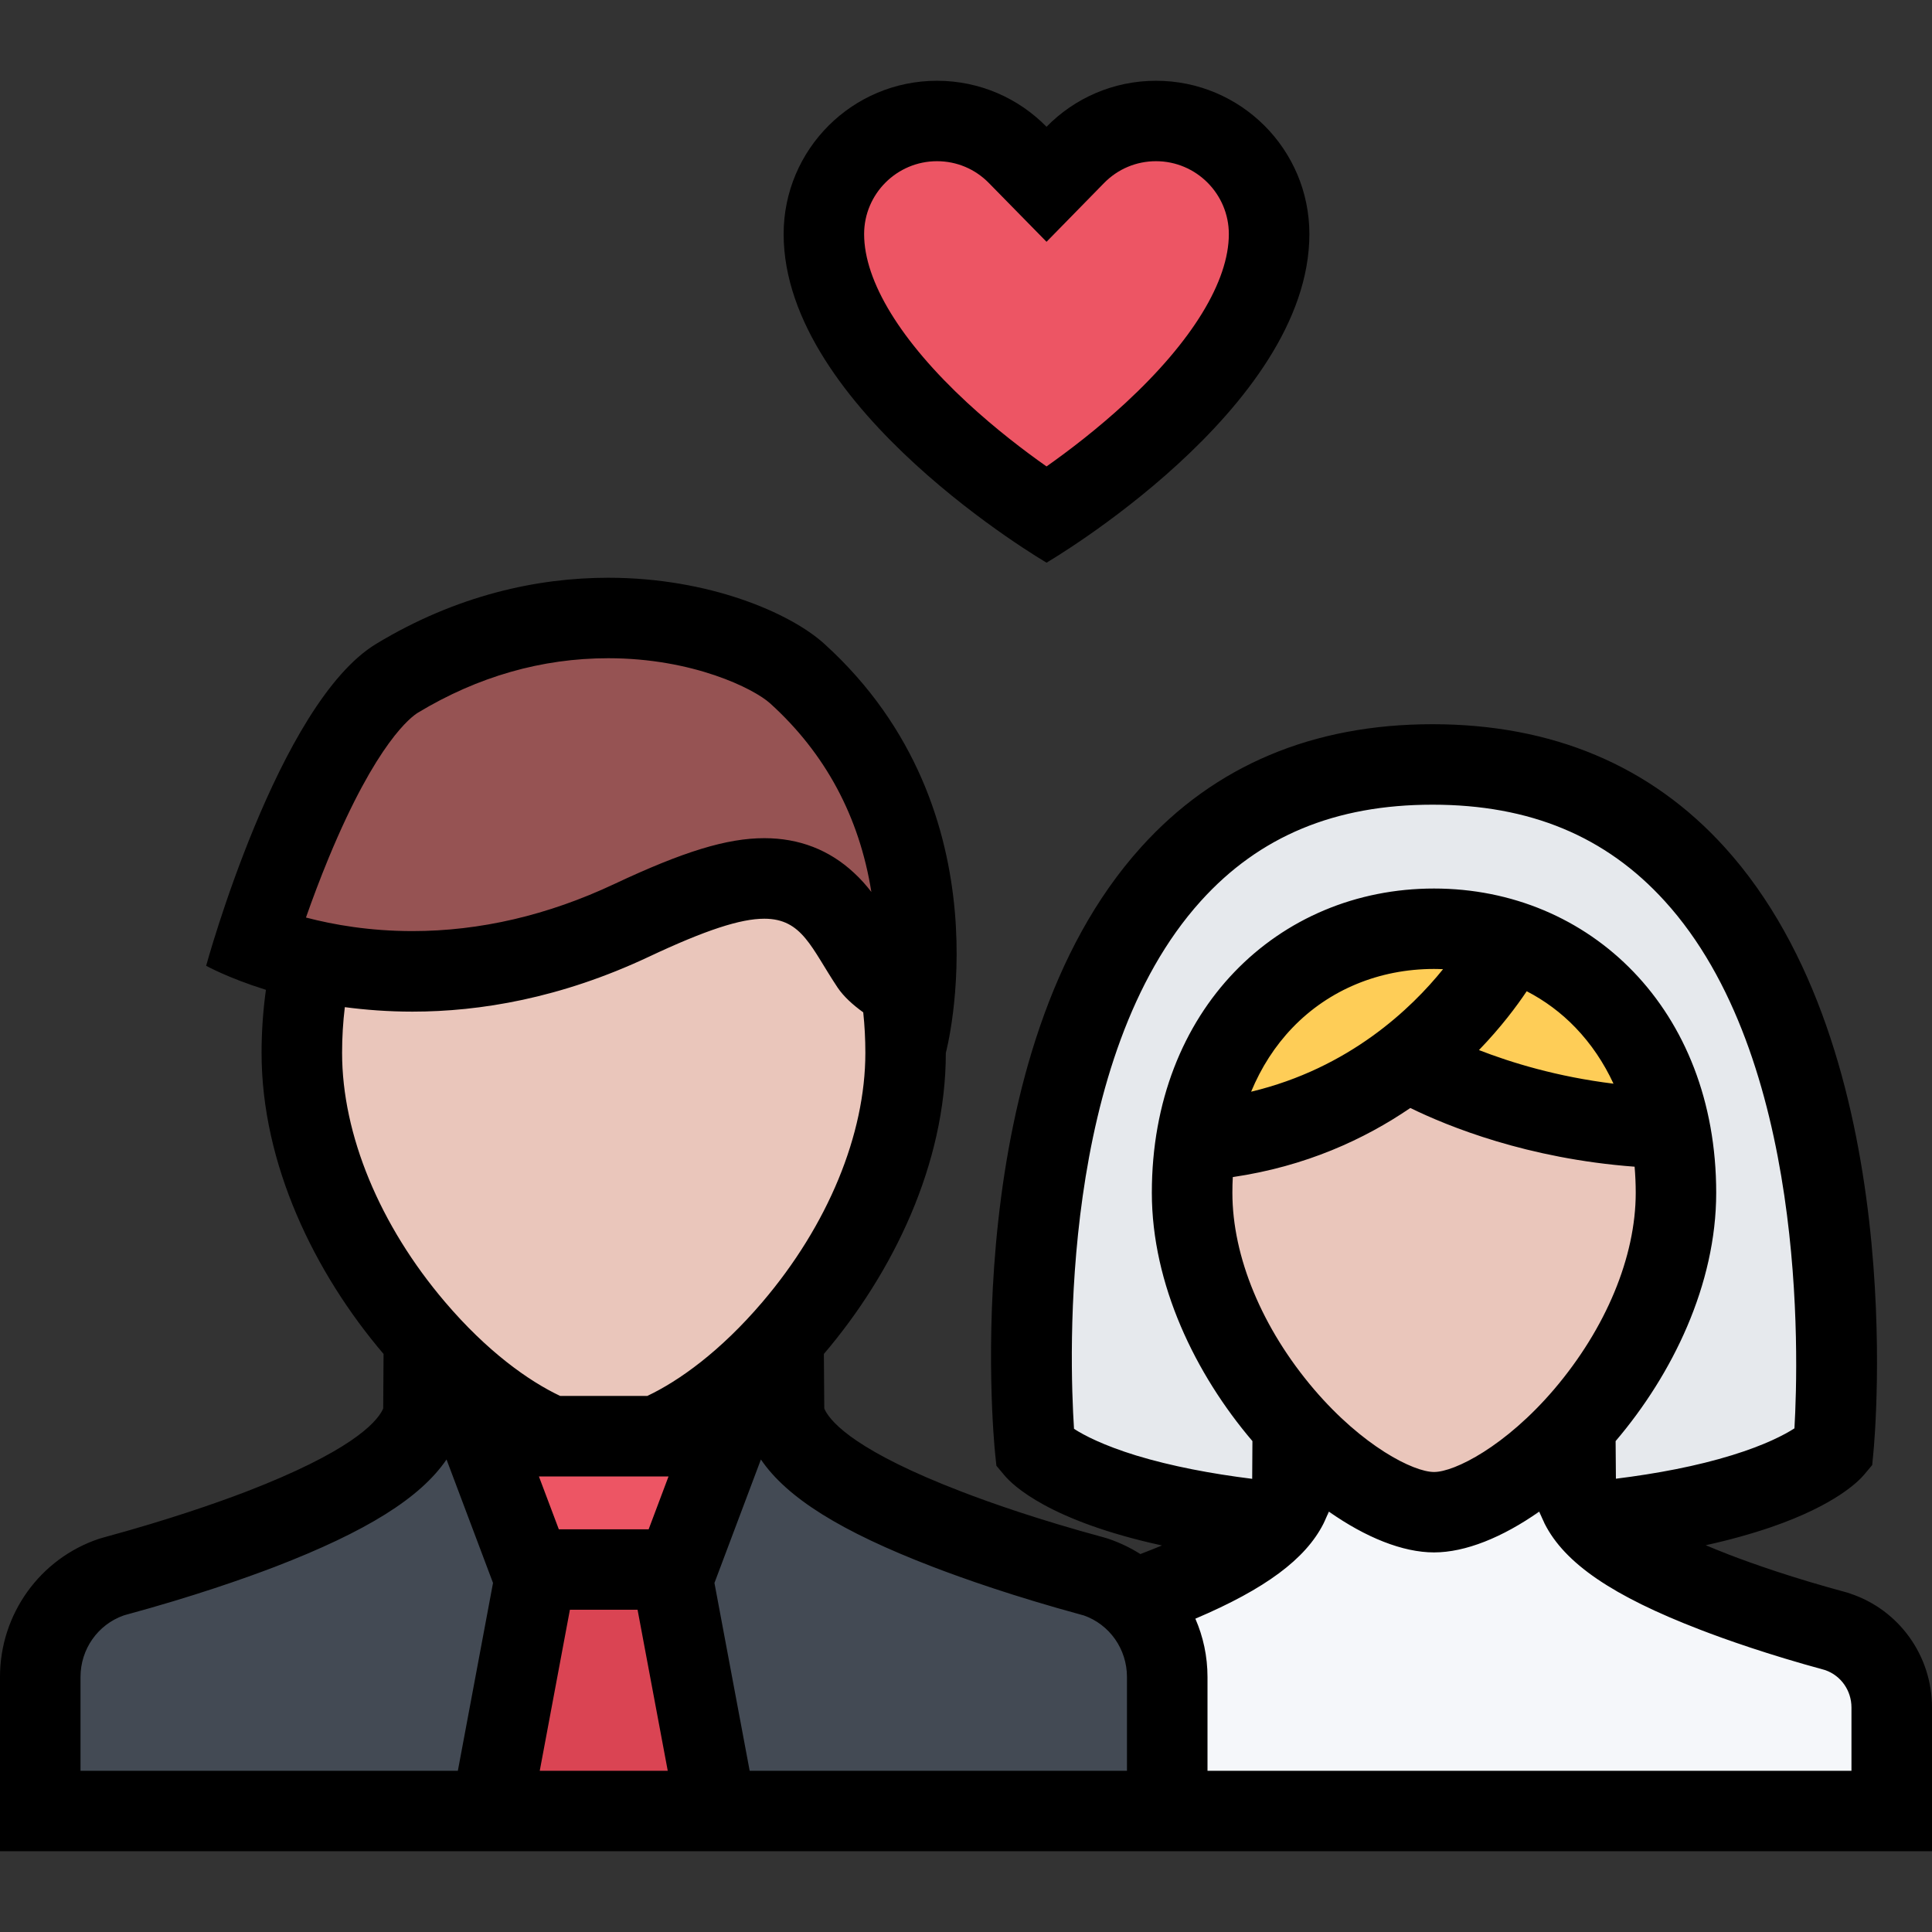 <?xml version="1.0" encoding="iso-8859-1"?>
<!-- Generator: Adobe Illustrator 19.0.0, SVG Export Plug-In . SVG Version: 6.00 Build 0)  -->
<svg version="1.1" id="Layer_1" xmlns="http://www.w3.org/2000/svg" xmlns:xlink="http://www.w3.org/1999/xlink" x="0px" y="0px"
	 viewBox="0 0 512 512" style="enable-background:new 0 0 512 512;" xml:space="preserve">
<rect x="0" y="0" width="512" height="512" fill="#333333" stroke="none"/>
<polygon style="fill:#434A54;" points="287.344,420 234.664,399.672 202.664,364.328 163.664,383.672 128.992,376.656 
	107.664,385.328 49.328,413.672 14.328,433.844 15.992,483.328 306,483.328 307.344,438 "/>
<rect x="138.25" y="383.75" style="fill:#ED5564;" width="46.5" height="26.5"/>
<polygon style="fill:#DA4453;" points="176.5,417.5 142.5,420.5 125,483 192.5,482.5 "/>
<polygon style="fill:#F5F7FA;" points="497.656,479.672 495,437.672 438.656,417.344 412.344,386.672 375.656,398.344 343,392.344 
	328,410.016 306,421.016 308.656,447.016 308.656,481.016 "/>
<polygon style="fill:#E6E9ED;" points="473,275 440,223 379.812,201 307.5,238 272,352 277.328,387 325.5,401.5 432.5,401.5 
	484,387 491.5,365 "/>
<polygon style="fill:#EAC6BB;" points="382.406,284 325,301.75 313.5,321.844 336.5,365 377,401.5 435,358 446.125,301.75 "/>
<path style="fill:#FECD57;" d="M439.344,282.672l-24-26.672l-42.688-6l-41.406,12.672l-12.594,46l46-24.672l30,6.672
	c0,0,36.688,11.328,47.344,11.078S439.344,282.672,439.344,282.672z"/>
<polygon style="fill:#965353;" points="224.922,197.719 186.891,168.344 121.781,168.344 82.031,205.516 65.891,246.422 
	106.227,256.5 172.492,237.5 195.539,229.422 242.211,242.672 "/>
<polygon style="fill:#EAC6BB;" points="197.375,226.844 143.531,253.75 85.008,261.953 82.078,297.656 130.656,371.984 
	182.156,376.656 223.125,337.453 236,253.75 "/>
<polygon style="fill:#ED5564;" points="327.719,50.016 311.844,37.359 296.438,36.172 277.031,45.422 273.203,42.781 
	259.094,36.172 245.891,36.906 228.539,47.047 223.398,63.219 224.875,78.797 241.32,103.031 256.906,120.078 278.375,134.328 
	289.812,124.906 317.594,100.391 331.25,68.641 "/>
<path d="M277.344,149.109c0,0,69.656-40.641,69.656-87.078c0-22.438-18.188-40.625-40.641-40.625
	c-11.375,0-21.641,4.656-29.016,12.188c-7.391-7.531-17.656-12.188-29.031-12.188c-22.445,0-40.641,18.188-40.641,40.625
	C207.672,108.469,277.344,149.109,277.344,149.109z M248.312,42.719c5.219,0,10.125,2.062,13.781,5.812l15.25,15.547l15.219-15.547
	c3.672-3.75,8.562-5.812,13.797-5.812c10.641,0,19.297,8.672,19.297,19.312c0,12.531-9.719,28.422-27.375,44.75
	c-7.484,6.906-15.062,12.688-20.938,16.828c-5.891-4.141-13.469-9.922-20.953-16.828C238.727,90.453,229,74.562,229,62.031
	C229,51.391,237.664,42.719,248.312,42.719z"/>
<path d="M490.312,422.312l-0.844-0.281c-14.375-3.875-24.906-7.594-31.25-10.031c-2.219-0.875-4.281-1.688-6.188-2.5
	c6.281-1.375,12.094-3,17.391-4.812c16.938-5.844,23.125-12.125,24.609-13.906l2.125-2.531l0.312-3.281
	c0.422-4.312,9.688-106.344-39.438-160.469c-19.625-21.625-45.672-32.578-77.406-32.578c-31.719,0-57.719,10.953-77.219,32.578
	c-48.922,54.156-39.125,156.344-38.688,160.688l0.344,3.25l2.094,2.5c2.234,2.688,11.969,12.125,41.781,18.625
	c-1.766,0.719-3.672,1.5-5.719,2.281c-2.609-1.656-5.469-3.031-8.5-4.062l-1.031-0.312c-17.438-4.719-30.219-9.219-37.906-12.188
	c-27.25-10.469-34.359-18.031-36.164-21.625c-0.062-0.125-0.109-0.25-0.172-0.406l-0.109-14.438
	c18.32-21.5,32.32-50.344,32.32-79.781c0,0,17.094-63.781-32.234-108.438c-9.047-8.188-30.578-17.484-57.227-17.484
	c-18.797,0-40.125,4.609-61.445,17.484c-26.109,15.75-45.117,85.344-45.117,85.344s5.734,3.219,15.844,6.375
	c-0.75,5.375-1.156,10.938-1.156,16.719c0,29.438,14.008,58.281,32.328,79.781l-0.094,14.438c-0.062,0.156-0.117,0.281-0.18,0.406
	c-1.812,3.594-8.906,11.156-36.164,21.656c-7.688,2.938-20.477,7.438-37.742,12.125l-1.188,0.344C10.57,413.031,0,427.781,0,444.406
	v46.188h117.336h85.336h45.391H320h192V452.5C512,438.781,503.281,426.625,490.312,422.312z M348.203,368.156
	c-13.734-16.125-21.609-35.094-21.609-52.062c0-1.406,0.031-2.781,0.109-4.156c19.359-2.844,34.922-10.031,47.047-18.312
	c10.031,4.906,31.031,13.438,59.438,15.562c0.188,2.25,0.297,4.562,0.297,6.906c0,16.969-7.891,35.938-21.609,52.062
	c-12.906,15.125-26.391,21.938-31.844,21.938C374.594,390.094,361.109,383.281,348.203,368.156z M391.938,278.281
	c5.891-6.094,10.062-11.719,12.656-15.594c4.781,2.469,9.156,5.719,12.938,9.656c4.141,4.312,7.5,9.312,10.062,14.844
	C412.625,285.344,400.438,281.594,391.938,278.281z M331.562,289.312c2.656-6.406,6.312-12.125,10.969-16.969
	c9.641-10.031,22.969-15.562,37.5-15.562c0.812,0,1.594,0.031,2.391,0.062C374.094,267.188,357.594,283.094,331.562,289.312z
	 M284.625,378.656c-1.25-19.375-3.812-98.438,33.609-139.875c15.516-17.188,35.594-25.531,61.391-25.531
	c25.812,0,45.953,8.375,61.562,25.562c37.547,41.281,35.484,120.312,34.359,139.719c-2.672,1.719-7.781,4.406-16.484,7.094
	c-9.375,2.906-20,4.906-30.828,6.25l-0.078-9.969c15.109-17.75,26.656-41.531,26.656-65.812c0-48.562-33.469-80.625-74.781-80.625
	c-41.297,0-74.781,32.062-74.781,80.625c0,24.281,11.562,48.094,26.656,65.812l-0.062,10c-10.797-1.344-21.406-3.344-30.75-6.188
	C292.375,383.031,287.281,380.375,284.625,378.656z M142.82,391.281h34.344l-5.266,14h-23.805L142.82,391.281z M87.117,227.312
	c12.703-30.688,21.93-37.406,23.656-38.453c15.844-9.562,32.805-14.422,50.422-14.422c22.438,0,38.594,8.062,42.906,11.969
	c14.633,13.25,23.641,30.031,26.82,49.969c-1.352-1.75-2.859-3.469-4.602-5.062c-6.539-6.094-14.539-9.188-23.773-9.188
	c-9.898,0-21.422,3.531-39.766,12.156c-17.586,8.281-35.578,12.469-53.484,12.469c-11.227,0-20.836-1.656-28.211-3.594
	C82.773,238.344,84.805,232.906,87.117,227.312z M91.383,266.906c5.484,0.719,11.477,1.188,17.914,1.188
	c17.938,0,39.305-3.562,62.562-14.5c15.188-7.156,24.43-10.125,30.688-10.125c10.094,0,12.43,7.75,19.43,18.25
	c1.578,2.344,4.008,4.562,6.789,6.562c0.375,3.5,0.562,7.094,0.562,10.75c0,21.625-9.945,45.688-27.289,66.031
	c-11.156,13.094-22.117,20.906-30.5,24.875h-23.094c-8.383-3.969-19.344-11.781-30.492-24.875
	c-17.344-20.344-27.297-44.406-27.297-66.031C90.656,274.875,90.906,270.844,91.383,266.906z M21.336,469.281v-24.875
	c0-7.344,4.562-13.844,11.398-16.281l0.523-0.156c18.078-4.906,31.508-9.656,39.617-12.75c24.234-9.344,38.523-18.25,45.461-28.438
	l12.32,32.719l-9.32,49.781H21.336z M143.039,469.281l7.992-42.688h17.93l8,42.688H143.039z M198.672,469.281l-9.336-49.781
	l12.312-32.719c6.938,10.188,21.234,19.094,45.453,28.406c8.055,3.094,21.461,7.844,39.711,12.812l0.375,0.094
	c6.875,2.406,11.469,8.938,11.469,16.312v24.875L198.672,469.281L198.672,469.281z M490.656,469.281H320v-24.875
	c0-5.438-1.141-10.688-3.219-15.438c18.594-7.906,29.188-15.812,33.938-25.156v-0.031l0.031-0.031
	c0.281-0.562,0.469-1.031,0.625-1.375l0.797-1.781c9.734,6.844,19.562,10.812,27.859,10.812c8.312,0,18.125-3.969,27.875-10.812
	l0.781,1.75c0.125,0.312,0.312,0.719,0.562,1.219l0.031,0.094l0.062,0.125c5.328,10.531,18.031,19.188,41.188,28.094
	c6.719,2.594,17.906,6.562,33.062,10.688l0.188,0.062c4.125,1.469,6.875,5.406,6.875,9.875L490.656,469.281L490.656,469.281z"/>
<g>
</g>
<g>
</g>
<g>
</g>
<g>
</g>
<g>
</g>
<g>
</g>
<g>
</g>
<g>
</g>
<g>
</g>
<g>
</g>
<g>
</g>
<g>
</g>
<g>
</g>
<g>
</g>
<g>
</g>
</svg>
